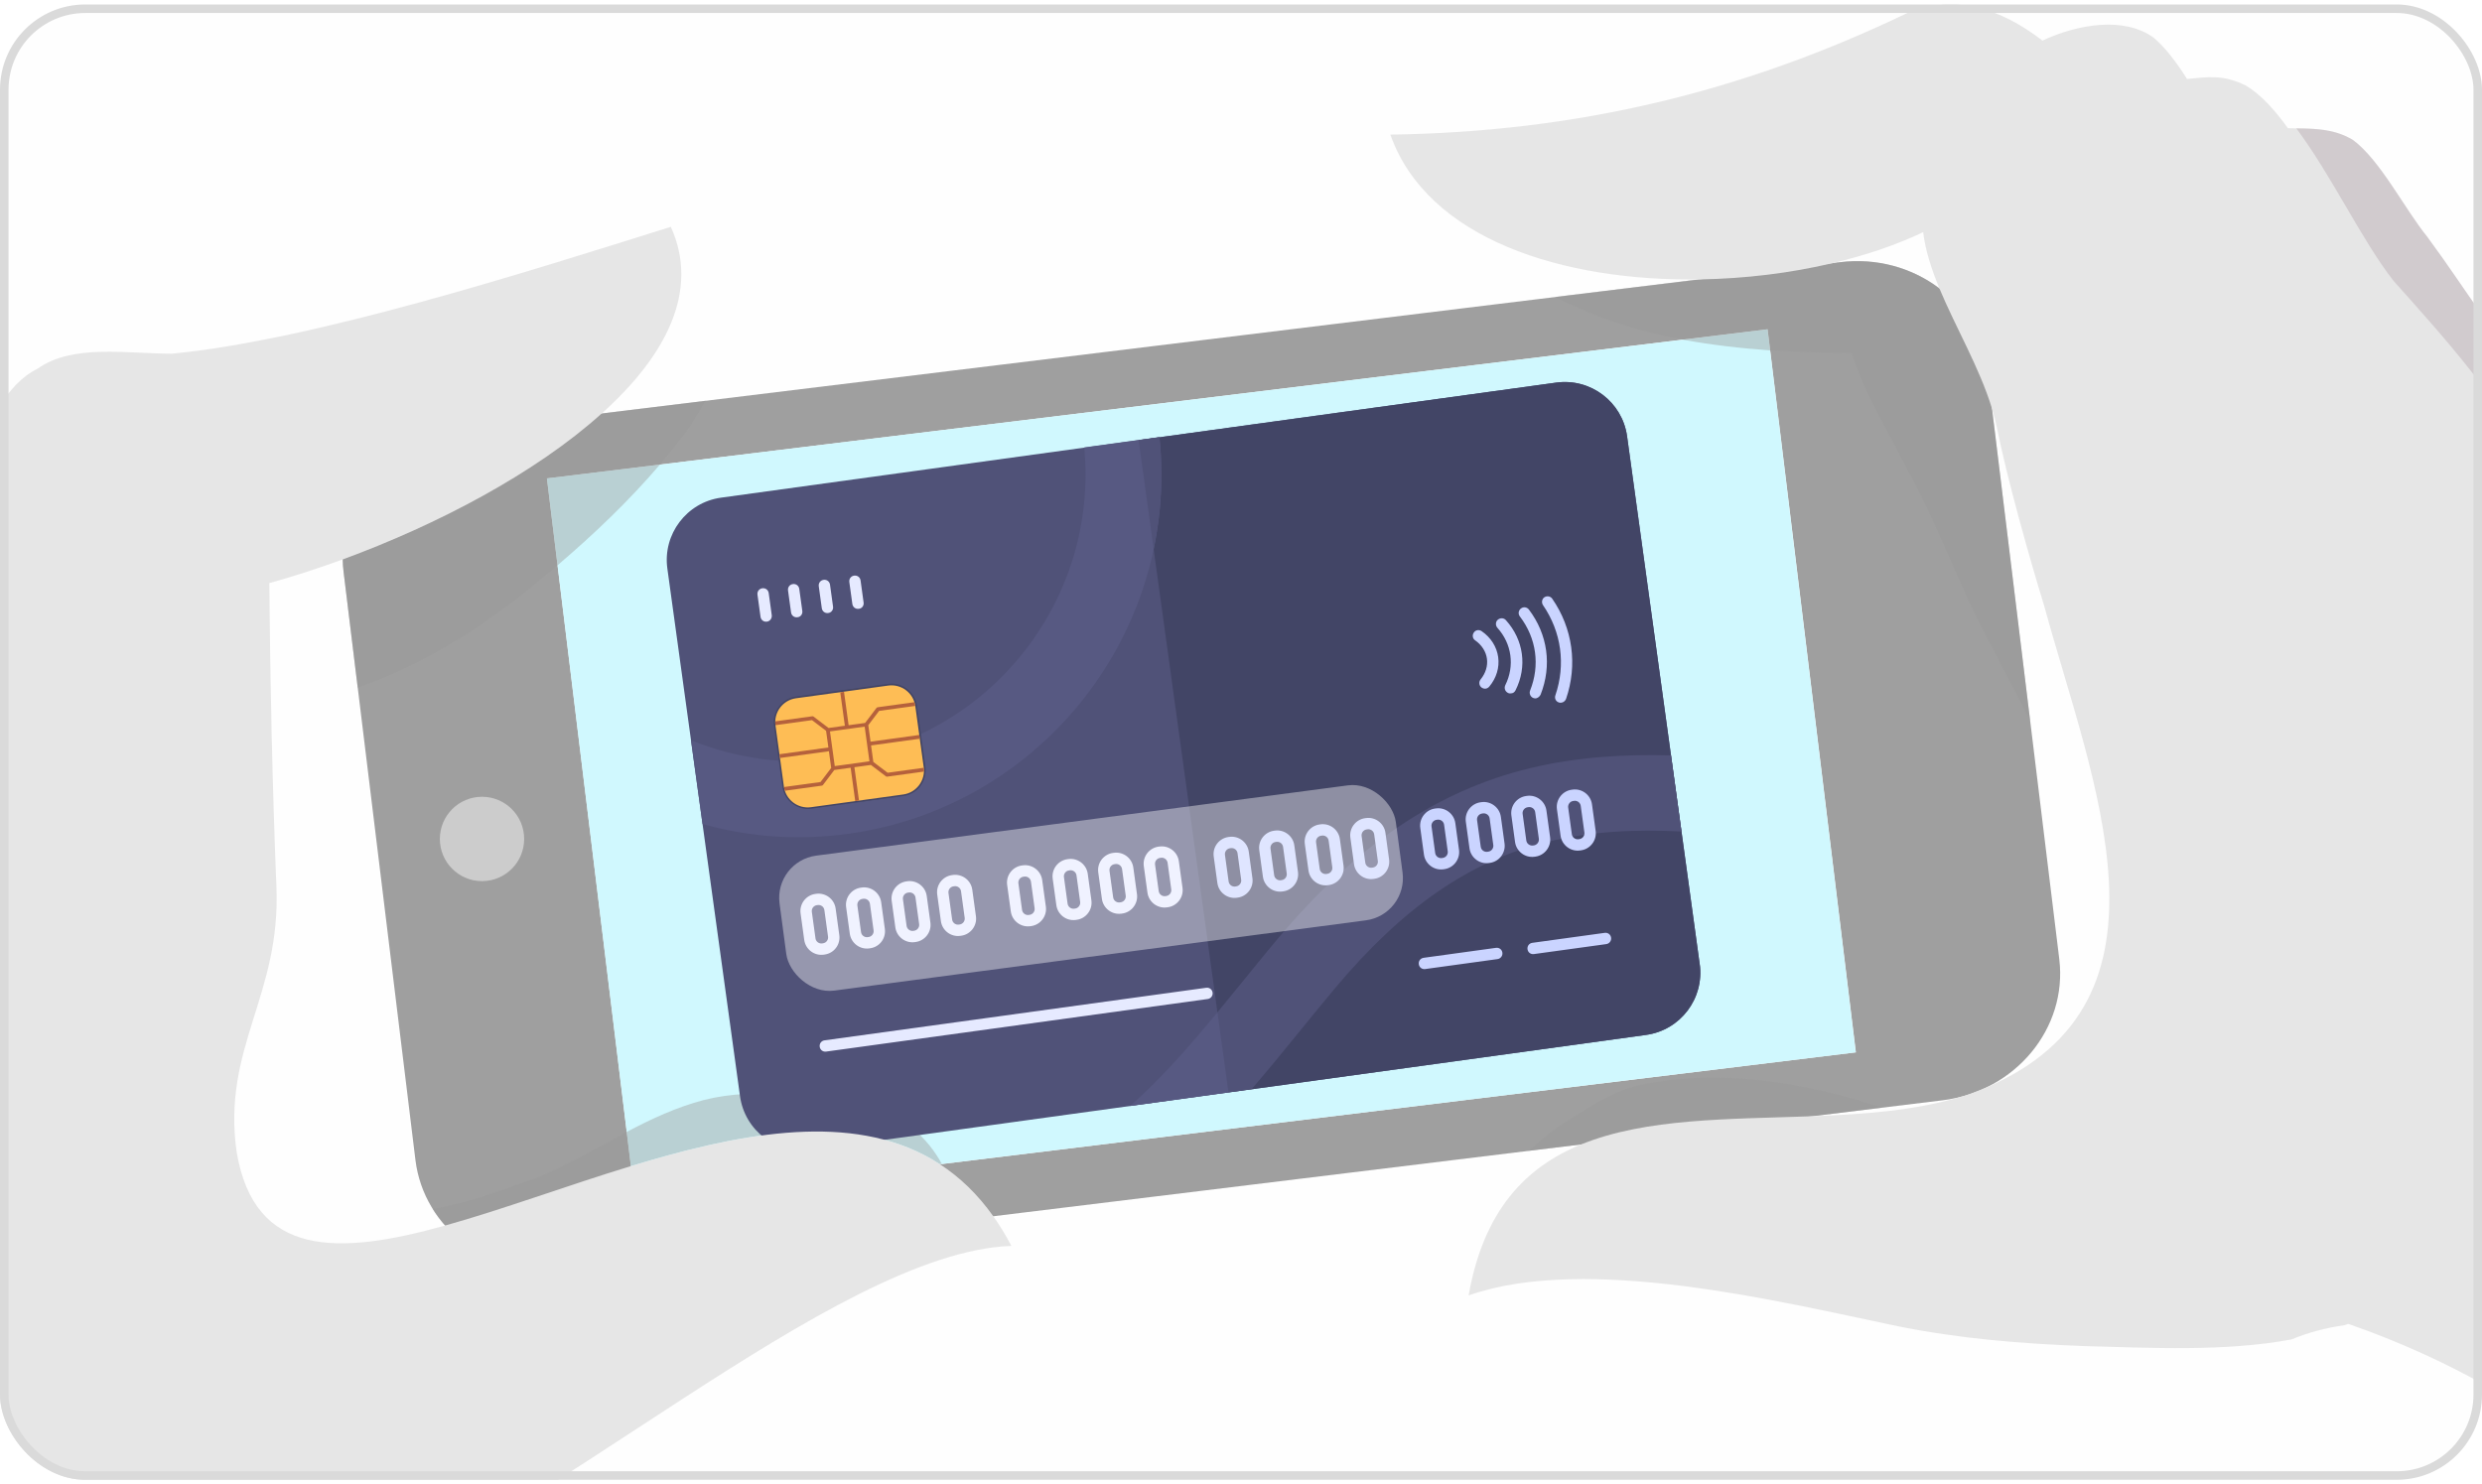<svg width="291" height="174" viewBox="0 0 291 174" fill="none" xmlns="http://www.w3.org/2000/svg">
<g clip-path="url(#clip0_2664_1889)">
<rect y="0.524" width="291" height="173" rx="10" fill="#FEFEFE"/>
<path d="M40.284 67.062L48.706 136.018C49.693 144.115 57.425 149.835 66.007 148.784L227.746 129.025C236.295 127.985 242.426 120.567 241.439 112.47L233.017 43.514C232.031 35.407 224.298 29.697 215.749 30.748L53.999 50.507C45.418 51.558 39.287 58.965 40.284 67.062ZM74.482 140.889L64.129 56.1L207.242 38.611L217.594 123.401L74.482 140.889Z" fill="#9F9F9F"/>
<path d="M207.228 38.618L64.121 56.1L74.469 140.883L217.575 123.402L207.228 38.618Z" fill="#D0F8FE"/>
<path opacity="0.42" d="M238.024 84.582C235.924 80.252 233.537 76.103 231.405 71.689C228.753 66.117 226.632 60.546 223.715 55.24C221.583 50.964 218.581 46.167 217.086 41.413C213.872 41.381 210.689 41.296 207.539 41.084C204.092 40.84 200.676 40.458 197.324 39.832C197.314 39.832 197.314 39.832 197.303 39.832C192.148 38.855 187.131 37.306 182.283 34.823L199.117 32.764H199.255C204.59 32.679 209.947 32.021 214.869 30.854C214.9 30.843 214.922 30.843 214.953 30.833L215.738 30.737C220.098 30.207 224.245 31.427 227.385 33.825C227.385 33.836 227.396 33.836 227.396 33.846C229.316 38.441 232.095 43.153 233.537 47.875V47.886L238.024 84.582Z" fill="#999999"/>
<path opacity="0.42" d="M82.722 46.995C81.853 48.491 80.983 49.966 79.986 51.261C79.137 52.364 78.267 53.436 77.366 54.487C73.728 58.742 69.676 62.605 65.369 66.287C64.075 67.401 62.76 68.484 61.423 69.566C55.419 74.331 48.96 78.162 41.938 80.645L40.283 67.062C40.219 66.563 40.188 66.085 40.188 65.597C51.261 61.533 62.77 55.495 70.535 48.491L70.545 48.48H70.556L82.722 46.995Z" fill="#999999"/>
<g opacity="0.42">
<path d="M110.431 136.485L110.197 136.517C110.187 136.506 110.176 136.496 110.155 136.496C109.529 136.082 108.893 135.711 108.235 135.382C98.731 130.532 86.267 132.994 73.974 136.74C66.4 139.053 58.89 141.844 52.186 143.712C51.645 143.107 51.158 142.449 50.723 141.749C54.987 141.048 59.071 139.52 63.144 138.013C66.75 136.506 70.07 134.522 73.486 132.729C76.36 131.211 79.288 129.842 82.513 128.993C88.739 127.401 96.026 128.59 102.136 130.054C106.167 131.041 108.691 133.365 110.431 136.485Z" fill="#999999"/>
</g>
<g opacity="0.42">
<path d="M220.734 129.874L212.492 130.893H212.439C202.786 131.254 192.985 131.094 185.38 134.204H185.369L179.238 134.947C180.554 133.758 181.837 132.591 183.407 131.646C186.324 129.789 189.241 127.805 192.688 127.136C202.023 125.268 211.76 126.988 220.734 129.874Z" fill="#999999"/>
</g>
<path d="M56.513 103.323C59.243 103.323 61.456 101.109 61.456 98.377C61.456 95.646 59.243 93.432 56.513 93.432C53.783 93.432 51.57 95.646 51.57 98.377C51.57 101.109 53.783 103.323 56.513 103.323Z" fill="#CCCCCC"/>
<path d="M353.284 125.205C336.228 133.864 314.6 149.474 300.131 167.95C292.632 162.644 284.305 158.378 275.512 155.311C275.448 155.279 275.374 155.258 275.3 155.247C275.162 155.289 275.024 155.343 274.886 155.396C272.69 155.703 270.611 156.255 268.702 157.051C268.692 157.051 268.692 157.062 268.681 157.062C260.832 158.526 252.229 158.049 244.359 157.847C236.774 157.55 229.774 156.977 222.486 155.512C208.835 152.668 186.019 147.023 172.187 151.904C173.937 141.971 178.838 136.878 185.372 134.204C192.977 131.094 202.789 131.253 212.441 130.893C218.53 130.67 224.555 130.224 229.912 128.611C230.018 128.59 230.113 128.558 230.219 128.526C230.41 128.473 230.601 128.399 230.792 128.335C231.503 128.08 232.181 127.815 232.839 127.539C232.871 127.529 232.903 127.507 232.935 127.497C256.504 117.384 245.271 91.597 239.681 71.084C237.867 65.173 235.311 56.057 234.144 50.231C233.985 49.446 233.783 48.661 233.539 47.875C232.097 43.142 229.307 38.431 227.387 33.825C226.464 31.597 225.743 29.389 225.478 27.225C222.338 28.721 218.732 29.941 214.87 30.854C209.949 32.021 204.592 32.679 199.257 32.764C183.261 33.008 167.339 28.052 163.012 15.785C184.619 15.477 204.168 10.893 223.696 1.491C229.275 -0.674 234.536 0.96 239.469 4.759C243.616 2.817 249.068 1.905 252.516 4.43C253.863 5.555 255.178 7.306 256.419 9.259C258.827 9.036 260.672 8.707 263.335 10.044C265.085 11.095 266.729 12.93 268.246 15.031C270.866 15.085 273.444 14.957 275.841 16.39C279.044 18.724 281.961 24.55 284.581 27.766C289.397 34.282 292.791 40.288 300.163 48.565C300.163 48.565 300.174 48.565 300.174 48.576C306.708 53.224 308.331 58.572 308.776 63.953C314.366 75.031 321.526 85.463 327.445 96.308C328.633 98.187 329.768 100.182 330.892 102.24C335.719 111.059 339.548 114.243 347.121 120.461C347.09 120.164 347.068 119.994 347.068 119.909C347.09 120.015 347.121 120.249 347.153 120.493C349.073 122.191 351.12 123.761 353.284 125.205Z" fill="#E6E6E6"/>
<g opacity="0.26">
<path d="M335.856 127.868C334.615 120.27 331.889 113.457 327.318 106.888C321.653 98.038 314.939 89.549 309.285 80.709C303.982 72.93 301.15 64.08 297.257 55.24C293.374 47.101 286.65 39.672 280.646 32.955C276.954 28.275 273.422 20.666 269.232 15.053C271.502 15.074 273.741 15.138 275.841 16.39C279.044 18.724 281.961 24.55 284.581 27.766C289.397 34.282 292.791 40.288 300.163 48.565C300.163 48.565 300.174 48.565 300.174 48.576C306.708 53.224 308.331 58.572 308.776 63.953C314.366 75.031 321.526 85.463 327.445 96.308C328.633 98.187 329.768 100.182 330.892 102.24C335.666 110.953 339.452 114.168 346.856 120.238C346.941 120.313 347.036 120.387 347.121 120.461C347.111 120.313 347.089 120.206 347.079 120.111C347.089 120.1 347.089 120.1 347.1 120.1C347.121 120.217 347.132 120.355 347.153 120.493C349.073 122.191 351.12 123.761 353.284 125.205C339.94 131.986 323.796 143.011 310.473 156.34C312.902 152.371 315.416 148.413 318.386 144.911C323.881 138.65 329.577 132.888 335.856 127.868Z" fill="#977E8B"/>
</g>
<path d="M383.886 134.649V382.067H322.587C335.157 345.731 340.237 307.539 332.972 268.519C329.036 244.929 313.285 197.663 290.744 182.392C293.29 177.437 296.483 172.598 300.132 167.95C314.6 149.474 336.228 133.864 353.284 125.205C355.841 123.899 358.291 122.764 360.593 121.788C368.347 125.417 376.069 130.564 383.536 134.458C383.653 134.522 383.77 134.586 383.886 134.649Z" fill="#D0D0D0"/>
<g clip-path="url(#clip1_2664_1889)">
<path d="M192.994 121.356L95.065 134.85C91.043 135.404 87.317 132.579 86.761 128.533L78.243 66.663C77.689 62.639 80.513 58.912 84.535 58.358L182.442 44.867C186.486 44.31 190.211 47.135 190.765 51.159L199.283 113.029C199.84 117.075 197.016 120.802 192.994 121.356Z" fill="#505278"/>
<path d="M182.465 44.865L133.5 51.612L144.03 128.103L192.995 121.357C197.039 120.8 199.84 117.075 199.286 113.052L190.766 51.159C190.212 47.136 186.487 44.311 182.465 44.865Z" fill="#424566"/>
<path d="M135.938 51.275C138.299 73.959 122.201 94.638 99.455 97.772C93.565 98.583 87.772 98.149 82.368 96.631L81.015 86.803C86.306 88.964 92.197 89.788 98.241 88.955C116.13 86.49 128.815 70.292 127.122 52.468L135.935 51.253L135.938 51.275L135.938 51.275Z" fill="#575982"/>
<path d="M133.498 51.612L135.257 64.386C136.131 60.165 136.398 55.76 135.937 51.276L133.498 51.612Z" fill="#505278"/>
<path d="M195.917 88.581L197.146 97.507C191.732 97.222 186.529 97.491 181.5 98.7C172.418 100.892 164.462 106.379 156.445 115.975C155.157 117.519 153.854 119.11 152.61 120.648C150.694 122.996 148.78 125.365 146.751 127.706L132.51 129.668C137.3 125.424 141.417 120.353 145.726 115.055C147.011 113.489 148.309 111.854 149.637 110.282C158.945 99.164 168.406 92.73 179.416 90.07C184.856 88.76 190.499 88.431 195.917 88.581Z" fill="#505278"/>
<path d="M132.513 129.69L144.029 128.103L142.737 118.715C139.454 122.685 136.185 126.429 132.513 129.69Z" fill="#575982"/>
<path d="M105.922 93.341L95.131 94.828C93.483 95.055 91.957 93.898 91.73 92.249L90.744 85.082C90.517 83.433 91.673 81.907 93.321 81.68L104.112 80.193C105.76 79.966 107.285 81.122 107.512 82.771L108.499 89.939C108.707 91.613 107.57 93.114 105.922 93.341Z" fill="#424566"/>
<path d="M105.897 93.165L95.085 94.655C93.546 94.867 92.121 93.786 91.909 92.247L90.92 85.057C90.708 83.518 91.788 82.093 93.326 81.881L104.139 80.391C105.677 80.179 107.103 81.259 107.314 82.798L108.304 89.988C108.516 91.527 107.436 92.953 105.897 93.165Z" fill="#FEBD55"/>
<path d="M107.842 86.624L107.781 86.184L102.067 86.971L101.801 85.036L103.071 83.36L107.312 82.776C107.291 82.622 107.248 82.471 107.208 82.342L102.9 82.936C102.834 82.945 102.793 82.973 102.756 83.023L101.429 84.774L99.495 85.04L98.956 81.127L98.517 81.187L99.055 85.101L97.143 85.364L95.393 84.037C95.343 83.999 95.274 83.987 95.23 83.993L90.901 84.589C90.897 84.724 90.896 84.881 90.917 85.035L95.203 84.445L96.853 85.696L97.123 87.653L91.387 88.443L91.447 88.883L97.183 88.092L97.453 90.049L96.202 91.7L91.916 92.291C91.937 92.445 91.981 92.595 92.021 92.724L96.35 92.128C96.416 92.119 96.457 92.091 96.495 92.041L97.821 90.29L99.733 90.026L100.272 93.94L100.712 93.879L100.173 89.966L102.107 89.699L103.857 91.026C103.907 91.064 103.954 91.08 104.02 91.071L108.328 90.477C108.331 90.342 108.332 90.186 108.311 90.032L104.069 90.616L102.394 89.346L102.128 87.411L107.842 86.624ZM101.937 89.274L97.871 89.835L97.311 85.767L101.377 85.207L101.937 89.274Z" fill="#B5613C"/>
<path d="M183.062 82.398C182.952 82.413 182.861 82.404 182.767 82.372C182.416 82.263 182.23 81.886 182.36 81.532C183.59 77.934 183.06 74.087 180.905 70.956C180.705 70.647 180.783 70.234 181.069 70.037C181.378 69.838 181.791 69.915 181.987 70.202C184.392 73.679 184.982 77.967 183.607 81.965C183.505 82.203 183.304 82.365 183.062 82.398ZM180.626 81.457C181.97 78.046 181.467 74.396 179.251 71.475C179.033 71.192 178.619 71.114 178.317 71.357C178.034 71.576 177.956 71.99 178.2 72.292C180.141 74.847 180.577 78.013 179.395 80.977C179.262 81.309 179.429 81.711 179.761 81.845C179.88 81.896 179.993 81.903 180.103 81.887C180.319 81.835 180.521 81.673 180.626 81.457ZM177.689 80.943C179.077 78.175 178.644 75.031 176.556 72.72C176.316 72.44 175.89 72.431 175.609 72.671C175.329 72.912 175.32 73.338 175.561 73.619C177.252 75.492 177.609 78.086 176.487 80.347C176.331 80.682 176.452 81.069 176.79 81.246C176.912 81.319 177.047 81.323 177.178 81.305C177.401 81.296 177.584 81.159 177.689 80.943ZM174.607 80.516C175.453 79.504 175.82 78.266 175.653 77.057C175.487 75.847 174.799 74.755 173.711 74.008C173.414 73.803 172.996 73.861 172.794 74.18C172.588 74.477 172.646 74.894 172.965 75.097C173.734 75.641 174.219 76.403 174.334 77.238C174.449 78.074 174.188 78.939 173.594 79.67C173.364 79.948 173.4 80.369 173.678 80.6C173.828 80.713 174.015 80.777 174.191 80.753C174.345 80.732 174.49 80.645 174.607 80.516Z" fill="#CAD4FF"/>
<path d="M141.602 117.146L96.856 123.312C96.483 123.363 96.158 123.117 96.106 122.743C96.055 122.369 96.301 122.044 96.675 121.992L141.42 115.827C141.794 115.776 142.119 116.022 142.17 116.396C142.222 116.77 141.953 117.098 141.602 117.146Z" fill="#E6EAFF"/>
<path d="M188.325 110.708L179.841 111.877C179.468 111.929 179.143 111.682 179.091 111.309C179.04 110.935 179.286 110.61 179.66 110.558L188.143 109.389C188.517 109.338 188.842 109.584 188.893 109.958C188.945 110.332 188.676 110.66 188.325 110.708ZM176.146 111.714C176.095 111.34 175.77 111.094 175.396 111.146L166.913 112.314C166.54 112.366 166.293 112.691 166.345 113.065C166.396 113.439 166.721 113.685 167.095 113.634L175.578 112.465C175.952 112.413 176.195 112.066 176.146 111.714Z" fill="#CAD4FF"/>
<path d="M89.917 72.896C89.543 72.948 89.218 72.701 89.167 72.327L88.81 69.733C88.758 69.359 89.004 69.034 89.378 68.982C89.752 68.931 90.077 69.177 90.128 69.551L90.482 72.124C90.534 72.497 90.29 72.844 89.917 72.896ZM94.068 71.652L93.71 69.058C93.659 68.684 93.334 68.437 92.96 68.489C92.587 68.54 92.34 68.865 92.392 69.239L92.746 71.812C92.797 72.186 93.122 72.432 93.496 72.38C93.873 72.351 94.116 72.004 94.068 71.652ZM97.672 71.155L97.315 68.561C97.263 68.187 96.938 67.941 96.565 67.992C96.191 68.044 95.945 68.369 95.996 68.743L96.35 71.315C96.402 71.689 96.727 71.935 97.1 71.884C97.455 71.857 97.72 71.507 97.672 71.155ZM101.254 70.662L100.897 68.067C100.845 67.694 100.52 67.447 100.147 67.499C99.773 67.55 99.527 67.875 99.578 68.249L99.933 70.822C99.984 71.195 100.309 71.442 100.683 71.39C101.059 71.361 101.303 71.014 101.254 70.662Z" fill="#E6EAFF"/>
<path d="M96.678 111.933L96.568 111.948C95.47 112.099 94.445 111.322 94.293 110.223L93.863 107.101C93.712 106.001 94.489 104.976 95.588 104.824L95.698 104.809C96.796 104.658 97.822 105.435 97.973 106.534L98.403 109.657C98.554 110.756 97.799 111.778 96.678 111.933ZM95.769 106.143C95.396 106.195 95.131 106.545 95.182 106.919L95.612 110.041C95.663 110.415 96.013 110.68 96.387 110.629L96.497 110.613C96.871 110.562 97.136 110.212 97.084 109.838L96.654 106.716C96.603 106.342 96.253 106.077 95.879 106.128L95.769 106.143Z" fill="#E6EAFF"/>
<path d="M102.018 111.197L101.908 111.212C100.809 111.363 99.784 110.586 99.633 109.487L99.203 106.365C99.052 105.265 99.829 104.24 100.928 104.088L101.038 104.073C102.136 103.922 103.161 104.699 103.313 105.798L103.743 108.921C103.894 110.02 103.139 111.042 102.018 111.197ZM101.109 105.407C100.736 105.459 100.47 105.809 100.522 106.183L100.952 109.305C101.003 109.679 101.353 109.944 101.727 109.893L101.837 109.878C102.21 109.826 102.476 109.476 102.424 109.102L101.994 105.98C101.943 105.606 101.593 105.341 101.219 105.392L101.109 105.407Z" fill="#E6EAFF"/>
<path d="M107.36 110.461L107.25 110.476C106.151 110.628 105.126 109.85 104.975 108.751L104.545 105.629C104.394 104.53 105.171 103.504 106.269 103.353L106.379 103.337C107.478 103.186 108.503 103.963 108.655 105.063L109.084 108.185C109.236 109.284 108.459 110.31 107.36 110.461ZM106.451 104.672C106.077 104.723 105.812 105.073 105.864 105.447L106.293 108.569C106.345 108.943 106.695 109.208 107.068 109.157L107.178 109.142C107.552 109.09 107.817 108.74 107.766 108.366L107.336 105.244C107.285 104.87 106.935 104.605 106.561 104.656L106.451 104.672Z" fill="#E6EAFF"/>
<path d="M112.7 109.725L112.59 109.74C111.491 109.892 110.466 109.115 110.315 108.015L109.885 104.893C109.733 103.794 110.51 102.768 111.609 102.617L111.719 102.602C112.818 102.45 113.843 103.227 113.994 104.327L114.424 107.449C114.576 108.548 113.799 109.574 112.7 109.725ZM111.791 103.936C111.417 103.987 111.152 104.337 111.203 104.711L111.633 107.833C111.685 108.207 112.035 108.473 112.408 108.421L112.518 108.406C112.892 108.354 113.157 108.004 113.106 107.63L112.676 104.508C112.624 104.134 112.274 103.869 111.901 103.921L111.791 103.936Z" fill="#E6EAFF"/>
<path d="M120.897 108.596L120.787 108.611C119.688 108.762 118.663 107.985 118.512 106.886L118.082 103.764C117.931 102.664 118.708 101.639 119.806 101.487L119.916 101.472C121.015 101.321 122.04 102.098 122.192 103.197L122.622 106.32C122.773 107.419 121.996 108.444 120.897 108.596ZM119.988 102.806C119.615 102.858 119.349 103.208 119.401 103.582L119.831 106.704C119.882 107.078 120.232 107.343 120.606 107.292L120.716 107.276C121.089 107.225 121.355 106.875 121.303 106.501L120.873 103.379C120.822 103.005 120.472 102.74 120.098 102.791L119.988 102.806Z" fill="#E6EAFF"/>
<path d="M126.237 107.86L126.127 107.875C125.028 108.027 124.003 107.249 123.852 106.15L123.422 103.028C123.271 101.929 124.047 100.903 125.146 100.752L125.256 100.736C126.355 100.585 127.38 101.362 127.532 102.462L127.961 105.584C128.113 106.683 127.336 107.709 126.237 107.86ZM125.328 102.071C124.954 102.122 124.689 102.472 124.741 102.846L125.17 105.968C125.222 106.342 125.572 106.607 125.946 106.556L126.056 106.541C126.429 106.489 126.694 106.139 126.643 105.765L126.213 102.643C126.162 102.269 125.812 102.004 125.438 102.055L125.328 102.071Z" fill="#E6EAFF"/>
<path d="M131.579 107.124L131.469 107.139C130.37 107.291 129.345 106.513 129.194 105.414L128.764 102.292C128.612 101.193 129.389 100.167 130.488 100.016L130.598 100.001C131.697 99.849 132.722 100.626 132.873 101.726L133.303 104.848C133.455 105.947 132.678 106.973 131.579 107.124ZM130.67 101.335C130.296 101.386 130.031 101.736 130.082 102.11L130.512 105.232C130.564 105.606 130.914 105.871 131.287 105.82L131.397 105.805C131.771 105.753 132.036 105.403 131.985 105.029L131.555 101.907C131.503 101.533 131.154 101.268 130.78 101.32L130.67 101.335Z" fill="#E6EAFF"/>
<path d="M136.919 106.388L136.809 106.403C135.71 106.555 134.685 105.778 134.533 104.678L134.104 101.556C133.952 100.457 134.729 99.431 135.828 99.28L135.938 99.265C137.037 99.113 138.062 99.891 138.213 100.99L138.643 104.112C138.795 105.211 138.018 106.237 136.919 106.388ZM136.01 100.599C135.636 100.65 135.371 101 135.422 101.374L135.852 104.496C135.904 104.87 136.254 105.136 136.627 105.084L136.737 105.069C137.111 105.017 137.376 104.667 137.325 104.294L136.895 101.171C136.843 100.798 136.493 100.532 136.12 100.584L136.01 100.599Z" fill="#E6EAFF"/>
<path d="M145.116 105.259L145.006 105.274C143.907 105.425 142.882 104.648 142.731 103.549L142.301 100.427C142.149 99.327 142.926 98.302 144.025 98.15L144.135 98.135C145.234 97.984 146.259 98.761 146.41 99.86L146.84 102.982C146.992 104.082 146.215 105.107 145.116 105.259ZM144.207 99.469C143.833 99.521 143.568 99.871 143.619 100.245L144.049 103.367C144.101 103.741 144.451 104.006 144.824 103.955L144.934 103.939C145.308 103.888 145.573 103.538 145.522 103.164L145.092 100.042C145.04 99.668 144.69 99.403 144.317 99.454L144.207 99.469Z" fill="#CAD4FF"/>
<path d="M150.456 104.523L150.346 104.538C149.247 104.689 148.222 103.912 148.07 102.813L147.641 99.691C147.489 98.591 148.266 97.566 149.365 97.414L149.475 97.399C150.574 97.248 151.599 98.025 151.75 99.124L152.18 102.247C152.331 103.346 151.554 104.371 150.456 104.523ZM149.547 98.733C149.173 98.785 148.908 99.135 148.959 99.509L149.389 102.631C149.44 103.005 149.79 103.27 150.164 103.219L150.274 103.204C150.648 103.152 150.913 102.802 150.861 102.428L150.432 99.306C150.38 98.932 150.03 98.667 149.656 98.718L149.547 98.733Z" fill="#CAD4FF"/>
<path d="M155.798 103.787L155.688 103.802C154.589 103.954 153.564 103.176 153.412 102.077L152.982 98.955C152.831 97.856 153.608 96.83 154.707 96.679L154.817 96.663C155.916 96.512 156.941 97.289 157.092 98.389L157.522 101.511C157.673 102.61 156.896 103.636 155.798 103.787ZM154.889 97.998C154.515 98.049 154.25 98.399 154.301 98.773L154.731 101.895C154.782 102.269 155.132 102.534 155.506 102.483L155.616 102.468C155.99 102.416 156.255 102.066 156.203 101.692L155.774 98.57C155.722 98.196 155.372 97.931 154.999 97.982L154.889 97.998Z" fill="#CAD4FF"/>
<path d="M161.137 103.051L161.027 103.066C159.929 103.218 158.903 102.44 158.752 101.341L158.322 98.219C158.171 97.12 158.948 96.094 160.047 95.943L160.157 95.928C161.256 95.776 162.281 96.553 162.432 97.653L162.862 100.775C163.013 101.874 162.236 102.9 161.137 103.051ZM160.228 97.262C159.855 97.313 159.59 97.663 159.641 98.037L160.071 101.159C160.122 101.533 160.472 101.798 160.846 101.747L160.956 101.732C161.33 101.68 161.595 101.33 161.543 100.956L161.114 97.834C161.062 97.46 160.712 97.195 160.338 97.246L160.228 97.262Z" fill="#CAD4FF"/>
<path d="M169.335 101.922L169.225 101.937C168.126 102.088 167.101 101.311 166.949 100.212L166.52 97.09C166.368 95.99 167.145 94.965 168.244 94.813L168.354 94.798C169.453 94.647 170.478 95.424 170.629 96.523L171.059 99.645C171.21 100.745 170.433 101.77 169.335 101.922ZM168.426 96.132C168.052 96.184 167.787 96.534 167.838 96.908L168.268 100.03C168.319 100.404 168.669 100.669 169.043 100.618L169.153 100.602C169.527 100.551 169.792 100.201 169.74 99.827L169.311 96.705C169.259 96.331 168.909 96.066 168.536 96.117L168.426 96.132Z" fill="#CAD4FF"/>
<path d="M174.674 101.186L174.564 101.201C173.466 101.353 172.441 100.575 172.289 99.476L171.859 96.354C171.708 95.254 172.485 94.229 173.584 94.078L173.694 94.062C174.792 93.911 175.818 94.688 175.969 95.787L176.399 98.91C176.55 100.009 175.773 101.035 174.674 101.186ZM173.765 95.397C173.392 95.448 173.126 95.798 173.178 96.172L173.608 99.294C173.659 99.668 174.009 99.933 174.383 99.882L174.492 99.867C174.866 99.815 175.131 99.465 175.08 99.091L174.65 95.969C174.599 95.595 174.249 95.33 173.875 95.381L173.765 95.397Z" fill="#CAD4FF"/>
<path d="M180.016 100.45L179.906 100.465C178.807 100.617 177.782 99.839 177.631 98.74L177.201 95.618C177.05 94.519 177.827 93.493 178.926 93.342L179.036 93.326C180.134 93.175 181.16 93.952 181.311 95.052L181.741 98.174C181.892 99.273 181.115 100.299 180.016 100.45ZM179.107 94.661C178.734 94.712 178.468 95.062 178.52 95.436L178.95 98.558C179.001 98.932 179.351 99.197 179.725 99.146L179.835 99.131C180.208 99.079 180.474 98.729 180.422 98.355L179.992 95.233C179.941 94.859 179.591 94.594 179.217 94.645L179.107 94.661Z" fill="#CAD4FF"/>
<path d="M185.356 99.714L185.246 99.729C184.147 99.881 183.122 99.104 182.971 98.004L182.541 94.882C182.39 93.783 183.167 92.757 184.265 92.606L184.375 92.591C185.474 92.439 186.499 93.216 186.651 94.316L187.081 97.438C187.232 98.537 186.455 99.563 185.356 99.714ZM184.447 93.925C184.074 93.976 183.808 94.326 183.86 94.7L184.29 97.822C184.341 98.196 184.691 98.462 185.065 98.41L185.175 98.395C185.548 98.343 185.814 97.993 185.762 97.62L185.332 94.497C185.281 94.124 184.931 93.858 184.557 93.91L184.447 93.925Z" fill="#CAD4FF"/>
<g filter="url(#filter0_b_2664_1889)">
<rect width="72.91" height="15.97" rx="5" transform="matrix(0.991 -0.131 0.132 0.991 90.738 100.989)" fill="white" fill-opacity="0.4"/>
</g>
</g>
<path d="M118.577 146.099C97.649 146.81 62.656 179.856 40.858 186.138C39.309 186.584 37.813 186.977 36.392 187.306C36.381 187.306 36.381 187.306 36.371 187.306C32.276 187.306 27.991 187.857 23.631 188.855C8.612 192.304 -7.267 201.239 -19.264 212.498C-23.889 195.413 -30.89 179.028 -48.179 171.95C-48.678 171.695 -49.176 171.451 -49.686 171.207C-50.269 170.921 -50.863 170.634 -51.447 170.358C-61.099 165.668 -70.868 161.72 -80.33 159.651C-80.351 159.64 -80.362 159.64 -80.383 159.64C-83.311 158.993 -86.206 158.526 -89.07 158.282C-88.964 158.133 -88.869 157.974 -88.763 157.826C-85.475 152.976 -82.388 148.148 -79.545 143.775C-72.544 132.113 -63.21 118.243 -59.72 104.819C-55.255 90.864 -51.86 67.507 -35.727 63.475C-32.449 59.538 -30.794 54.635 -25.321 53.139C-21.757 51.717 -19.943 52.025 -17.609 52.63C-13.069 47.674 -8.286 45.891 -0.086 47.663C1.081 45.849 2.428 44.214 4.422 43.227C8.506 40.309 14.912 41.476 20.163 41.476C36.88 39.853 61.648 31.926 78.651 26.598C82.056 34.112 78.078 41.731 70.558 48.48H70.547L70.537 48.491C62.772 55.495 51.263 61.533 40.189 65.597C37.262 66.669 34.366 67.603 31.576 68.378C31.672 80.167 31.948 92.456 32.404 103.885C32.987 116.715 25.997 122.849 27.747 135.095C29.837 147.458 39.606 147.224 52.186 143.712C58.89 141.844 66.4 139.053 73.973 136.74C86.267 132.994 98.731 130.532 108.235 135.381C108.892 135.71 109.529 136.082 110.155 136.496C110.176 136.496 110.197 136.517 110.208 136.527C112.509 138.024 114.61 140.019 116.455 142.619C117.208 143.68 117.919 144.837 118.577 146.099Z" fill="#E6E6E6"/>
</g>
<rect x="0.5" y="1.024" width="290" height="172" rx="9.5" stroke="#DADADA"/>
<defs>
<filter id="filter0_b_2664_1889" x="88.353" y="89.037" width="79.158" height="30.17" filterUnits="userSpaceOnUse" color-interpolation-filters="sRGB">
<feFlood flood-opacity="0" result="BackgroundImageFix"/>
<feGaussianBlur in="BackgroundImageFix" stdDeviation="1.5"/>
<feComposite in2="SourceAlpha" operator="in" result="effect1_backgroundBlur_2664_1889"/>
<feBlend mode="normal" in="SourceGraphic" in2="effect1_backgroundBlur_2664_1889" result="shape"/>
</filter>
<clipPath id="clip0_2664_1889">
<rect y="0.524" width="291" height="173" rx="10" fill="white"/>
</clipPath>
<clipPath id="clip1_2664_1889">
<rect width="113.585" height="113.634" fill="white" transform="matrix(0.991 -0.136 0.136 0.991 74.752 41.312)"/>
</clipPath>
</defs>
</svg>
